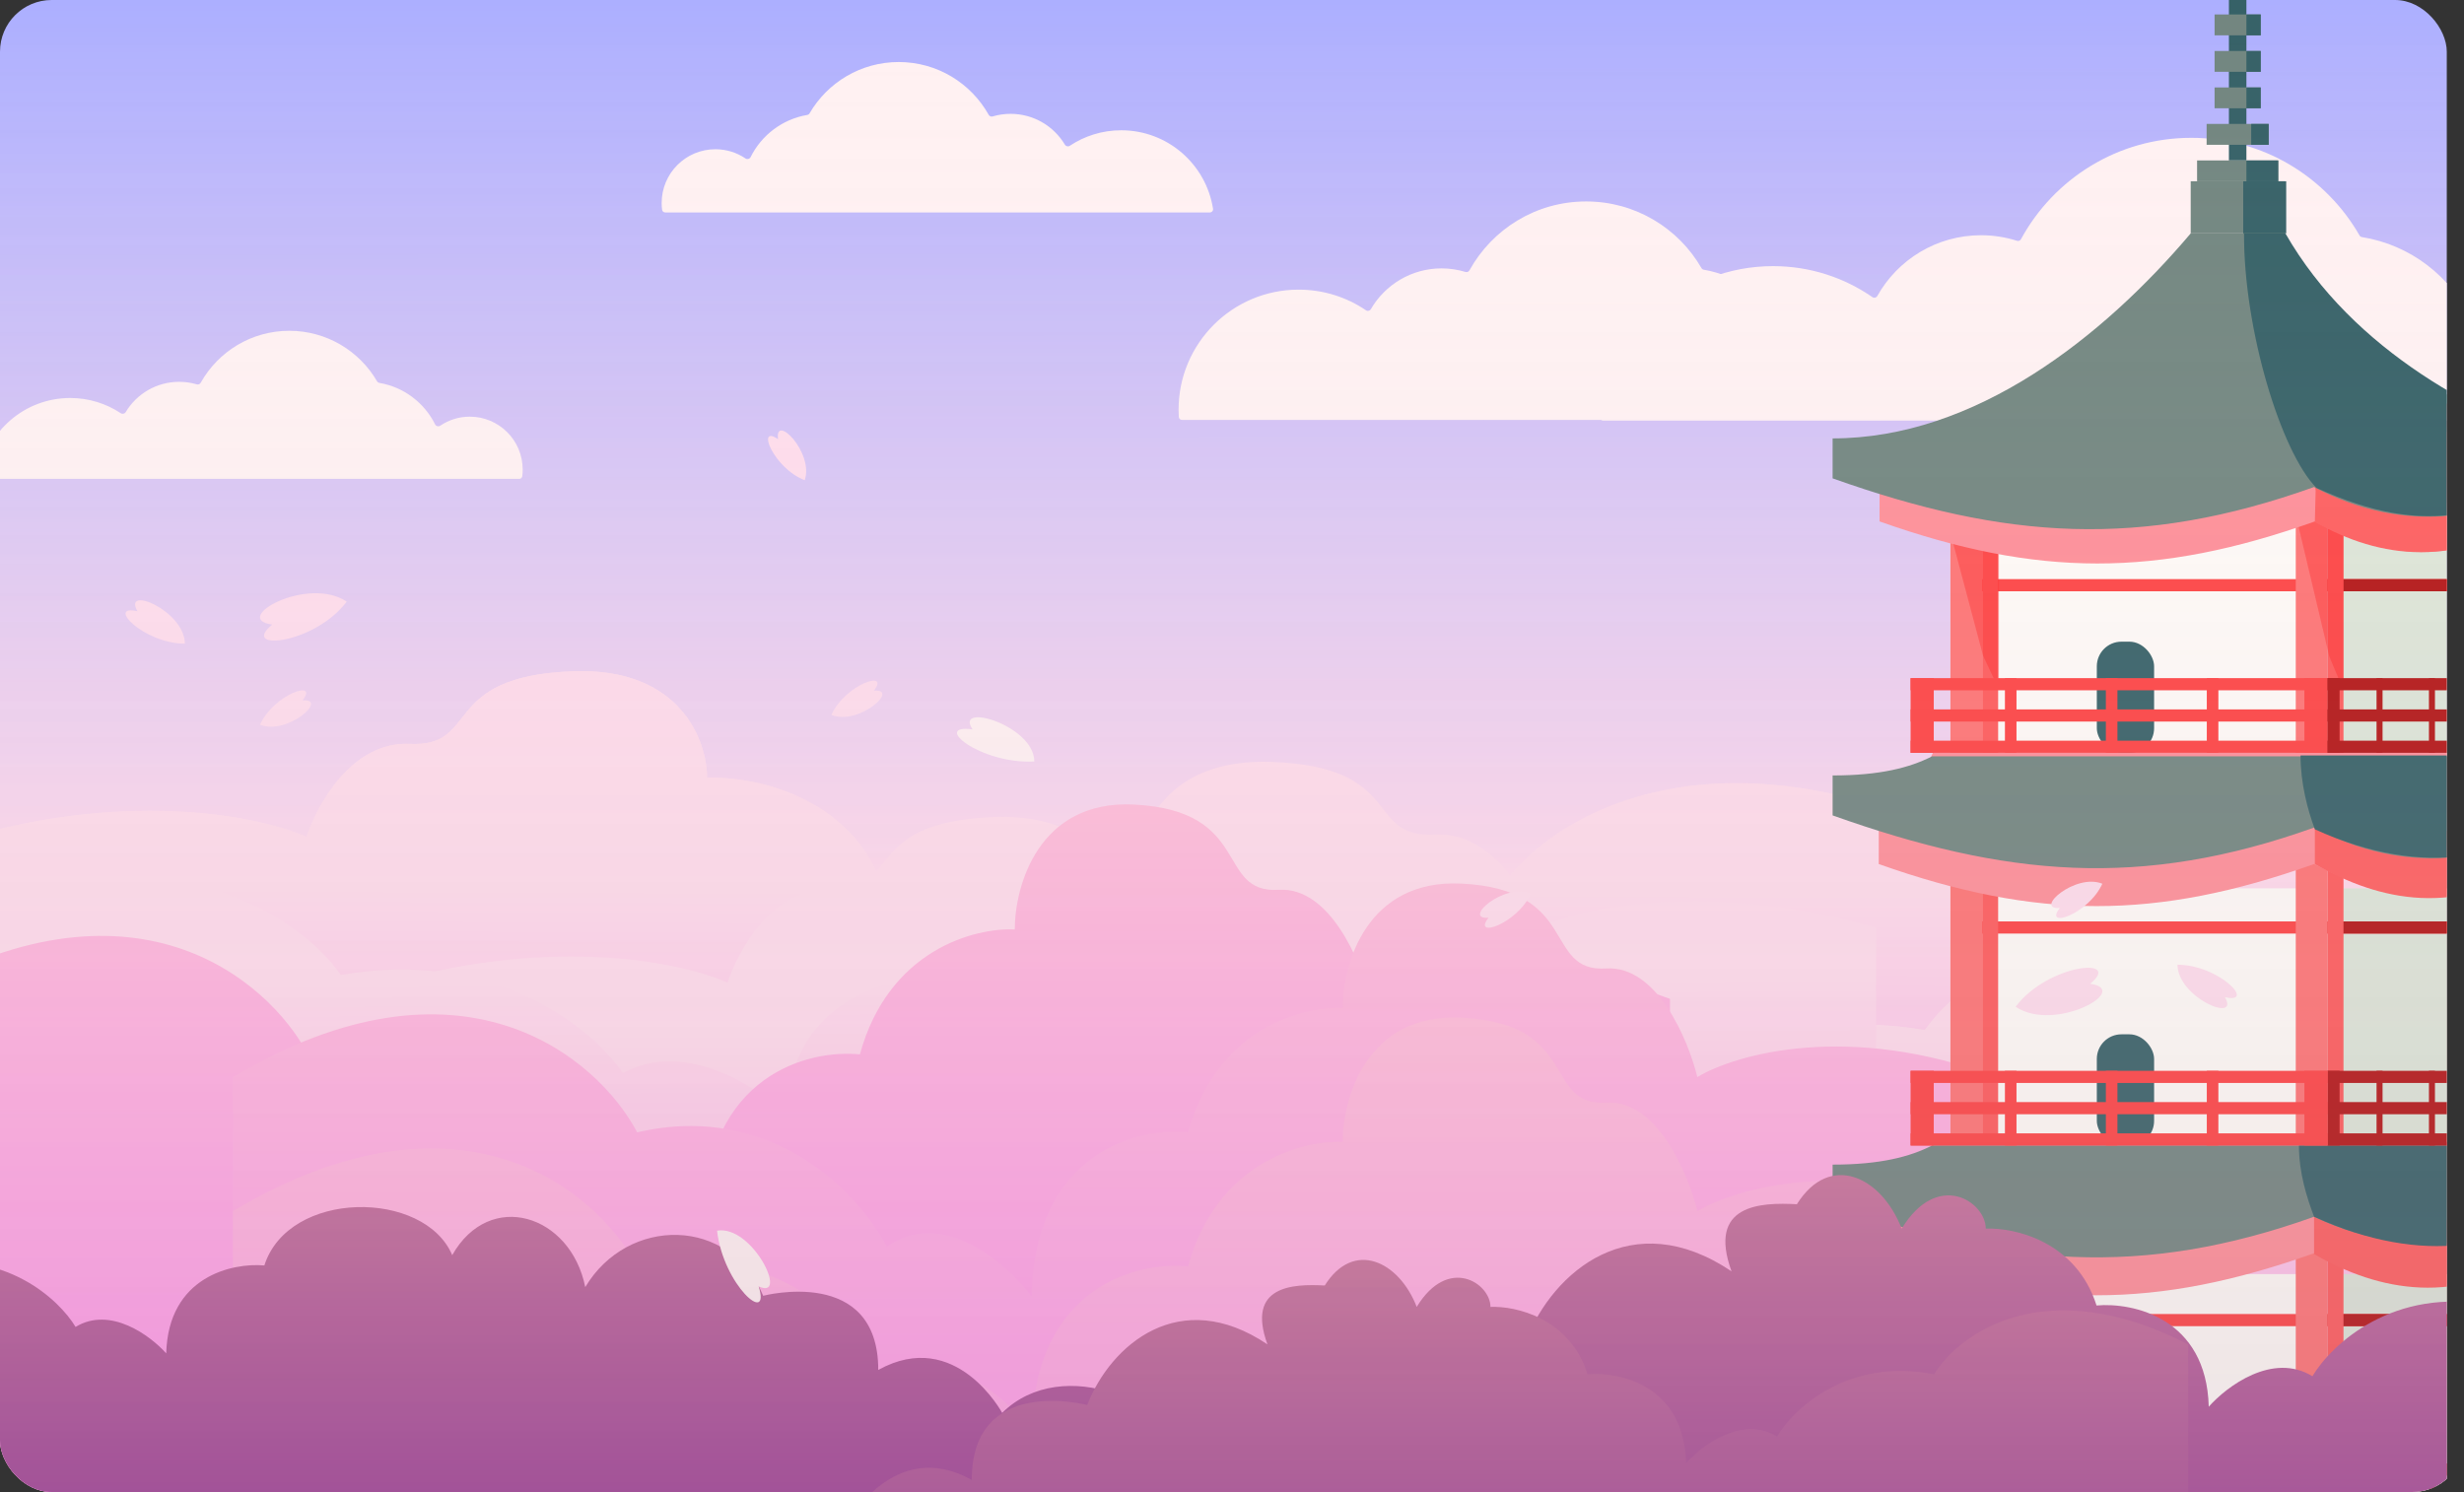 <svg width="715" height="433" viewBox="0 0 715 433" fill="none" xmlns="http://www.w3.org/2000/svg">
<rect x="0" y="0" width="715" height="433" fill="#333333" stroke="none"/>
<g clip-path="url(#clip0_905_2527)">
<g clip-path="url(#clip1_905_2527)">
<rect x="-25.366" width="916.557" height="1146.4" fill="url(#paint0_linear_905_2527)"/>
<path fill-rule="evenodd" clip-rule="evenodd" d="M546.408 121.415C546.243 121.698 545.938 121.867 545.612 121.867H430.625C430.621 121.867 430.617 121.865 430.615 121.862C430.611 121.857 430.603 121.856 430.598 121.859C430.596 121.86 430.593 121.862 430.591 121.863C430.587 121.865 430.583 121.867 430.579 121.867H342.991C342.501 121.867 342.092 121.492 342.063 121.003C342.021 120.305 342 119.601 342 118.892C342 99.653 357.597 84.056 376.836 84.056C384.078 84.056 390.803 86.265 396.375 90.047C396.851 90.37 397.507 90.215 397.796 89.717C401.897 82.648 409.548 77.894 418.308 77.894C420.725 77.894 423.057 78.256 425.253 78.928C425.698 79.064 426.181 78.873 426.406 78.465C432.981 66.54 445.675 58.462 460.255 58.462C474.568 58.462 487.062 66.246 493.736 77.811C493.882 78.064 494.134 78.237 494.421 78.285C503.926 79.853 511.88 86.02 515.923 94.424C516.192 94.984 516.913 95.165 517.422 94.808C520.694 92.513 524.679 91.165 528.979 91.165C540.104 91.165 549.123 100.184 549.123 111.309C549.123 114.992 548.134 118.445 546.408 121.415Z" fill="#FFF1F2"/>
<path fill-rule="evenodd" clip-rule="evenodd" d="M192.124 60.876C192.181 61.329 192.575 61.656 193.031 61.656H351.082C351.645 61.656 352.083 61.165 351.997 60.608C349.994 47.695 338.828 37.81 325.353 37.81C319.836 37.81 314.707 39.467 310.435 42.309C309.956 42.628 309.3 42.473 309.005 41.979C305.801 36.625 299.946 33.041 293.253 33.041C291.447 33.041 289.702 33.302 288.053 33.788C287.607 33.92 287.124 33.729 286.897 33.323C281.783 24.181 272.006 18 260.786 18C249.745 18 240.102 23.984 234.923 32.886C234.777 33.138 234.525 33.311 234.238 33.36C227.021 34.585 220.97 39.238 217.82 45.584C217.544 46.141 216.822 46.322 216.307 45.974C213.819 44.294 210.82 43.313 207.592 43.313C198.981 43.313 192 50.294 192 58.905C192 59.572 192.042 60.23 192.124 60.876Z" fill="#FFF1F2"/>
<path fill-rule="evenodd" clip-rule="evenodd" d="M764.839 121.283C764.771 121.734 764.379 122.061 763.922 122.061H465.208C464.645 122.061 464.207 121.568 464.283 121.01C467.654 96.288 488.853 77.238 514.501 77.238C525.214 77.238 535.152 80.562 543.338 86.235C543.811 86.563 544.467 86.408 544.749 85.906C550.652 75.384 561.916 68.273 574.839 68.273C578.484 68.273 581.996 68.839 585.293 69.886C585.737 70.027 586.221 69.835 586.443 69.426C595.957 51.899 614.523 40 635.868 40C656.767 40 675.001 51.407 684.685 68.334C684.83 68.587 685.083 68.761 685.371 68.807C699.484 71.062 711.273 80.281 717.105 92.829C717.367 93.392 718.088 93.574 718.59 93.207C723.433 89.67 729.402 87.582 735.859 87.582C752.045 87.582 765.166 100.703 765.166 116.89C765.166 118.383 765.055 119.85 764.839 121.283Z" fill="#FFF1F2"/>
<path fill-rule="evenodd" clip-rule="evenodd" d="M151.556 138.205C151.499 138.658 151.105 138.985 150.649 138.985H-4.942C-5.505 138.985 -5.944 138.493 -5.857 137.937C-3.879 125.23 7.112 115.505 20.375 115.505C25.8 115.505 30.846 117.133 35.049 119.926C35.529 120.245 36.184 120.09 36.48 119.596C39.636 114.333 45.397 110.81 51.981 110.81C53.755 110.81 55.468 111.066 57.088 111.542C57.534 111.674 58.017 111.483 58.244 111.077C63.282 102.081 72.905 96 83.948 96C94.816 96 104.309 101.89 109.409 110.651C109.555 110.903 109.808 111.076 110.095 111.125C117.192 112.332 123.142 116.905 126.245 123.143C126.522 123.7 127.244 123.881 127.759 123.534C130.206 121.886 133.153 120.924 136.324 120.924C144.803 120.924 151.676 127.797 151.676 136.275C151.676 136.929 151.635 137.573 151.556 138.205Z" fill="#FFF1F2"/>
<path d="M88.94 242.891C76.385 237.167 39.198 229.154 -9.116 242.891V382.714H568.831V242.891C494.023 209.137 449.345 237.985 436.358 256.628C391.681 248.778 363.194 272.327 354.536 285.083C336.353 275.271 315.357 289.172 307.131 297.348C306.092 261.632 272.498 255.32 255.83 256.628C246.479 230.724 218.166 225.229 205.179 225.719C205.179 214.926 197.386 193.634 166.216 194.811C127.253 196.283 139.592 216.888 118.811 215.907C102.187 215.122 91.971 233.569 88.94 242.891Z" fill="url(#paint1_linear_905_2527)"/>
<path d="M88.94 242.891C76.385 237.167 39.198 229.154 -9.116 242.891V382.714H568.831V242.891C494.023 209.137 449.345 237.985 436.358 256.628C391.681 248.778 363.194 272.327 354.536 285.083C336.353 275.271 315.357 289.172 307.131 297.348C306.092 261.632 272.498 255.32 255.83 256.628C246.479 230.724 218.166 225.229 205.179 225.719C205.179 214.926 197.386 193.634 166.216 194.811C127.253 196.283 139.592 216.888 118.811 215.907C102.187 215.122 91.971 233.569 88.94 242.891Z" fill="url(#paint2_linear_905_2527)"/>
<path d="M211.109 285.179C198.554 279.456 161.367 271.442 113.053 285.179V425.003H691V285.179C616.192 251.425 571.514 280.273 558.527 298.916C513.849 291.067 485.363 314.616 476.705 327.372C458.522 317.56 437.526 331.46 429.3 339.637C428.261 303.921 394.667 297.608 377.999 298.916C368.648 273.012 340.335 267.517 327.348 268.008C327.348 257.215 319.555 235.922 288.385 237.1C249.422 238.571 261.761 259.177 240.98 258.196C224.356 257.411 214.139 275.858 211.109 285.179Z" fill="url(#paint3_linear_905_2527)"/>
<path d="M446.342 269.203C458.897 263.48 496.085 255.466 544.398 269.203V409.027H-33.549V269.203C41.26 235.45 85.937 264.297 98.924 282.941C143.602 275.091 172.088 298.64 180.746 311.396C198.929 301.584 219.925 315.484 228.151 323.661C229.19 287.945 262.784 281.632 279.452 282.941C288.803 257.036 317.116 251.542 330.103 252.032C330.103 241.239 337.896 219.946 369.066 221.124C408.029 222.596 395.691 243.201 416.471 242.22C433.095 241.435 443.312 259.882 446.342 269.203Z" fill="url(#paint4_linear_905_2527)"/>
<path d="M397.595 289.89C408.734 283.176 441.729 273.776 484.595 289.89V453.91H-28.183V289.89C38.19 250.295 77.829 284.135 89.352 306.004C128.992 296.796 154.266 324.421 161.948 339.384C178.08 327.874 196.709 344.18 204.007 353.772C204.929 311.875 234.735 304.47 249.523 306.004C257.82 275.618 282.94 269.172 294.464 269.747C294.464 257.086 301.377 232.109 329.033 233.49C363.602 235.217 352.655 259.388 371.092 258.237C385.842 257.316 394.907 278.955 397.595 289.89Z" fill="url(#paint5_linear_905_2527)"/>
<path d="M492.538 312.58C503.655 305.896 536.586 296.539 579.368 312.58V475.858H67.588V312.58C133.832 273.164 173.394 306.851 184.895 328.621C224.457 319.455 249.682 346.954 257.349 361.85C273.45 350.392 292.043 366.624 299.327 376.172C300.247 334.465 329.995 327.094 344.754 328.621C353.035 298.372 378.106 291.956 389.607 292.528C389.607 279.925 396.507 255.06 424.109 256.435C458.611 258.154 447.685 282.216 466.086 281.07C480.807 280.153 489.855 301.695 492.538 312.58Z" fill="url(#paint6_linear_905_2527)"/>
<path d="M492.538 351.487C503.655 344.803 536.586 335.446 579.368 351.487V514.765H67.588V351.487C133.832 312.071 173.394 345.758 184.895 367.529C224.457 358.362 249.682 385.862 257.349 400.757C273.45 389.299 292.043 405.531 299.327 415.08C300.247 373.372 329.995 366.001 344.754 367.529C353.035 337.279 378.106 330.863 389.607 331.436C389.607 318.832 396.507 293.968 424.109 295.343C458.611 297.061 447.685 321.123 466.086 319.977C480.807 319.061 489.855 340.602 492.538 351.487Z" fill="url(#paint7_linear_905_2527)"/>
<rect x="565.961" y="145.886" width="104.836" height="73.615" fill="#FFFBF7"/>
<rect x="675.416" y="145.886" width="48.492" height="73.615" fill="#DDE6D8"/>
<rect x="565.961" y="257.822" width="104.836" height="73.615" fill="#FFFBF7"/>
<rect x="675.416" y="257.822" width="48.492" height="73.615" fill="#DDE6D8"/>
<rect x="565.961" y="369.758" width="104.836" height="73.615" fill="#FFFBF7"/>
<rect x="675.416" y="369.758" width="48.492" height="73.615" fill="#DDE6D8"/>
<rect x="566.424" y="168.072" width="150.557" height="3.53" fill="#FF4343"/>
<rect x="675.417" y="168.072" width="41.565" height="3.53" fill="#B41515"/>
<rect x="566.424" y="267.402" width="150.557" height="3.53" fill="#FF4343"/>
<rect x="675.417" y="267.402" width="41.565" height="3.53" fill="#B41515"/>
<rect x="566.424" y="381.355" width="150.557" height="3.53" fill="#FF4343"/>
<rect x="675.417" y="381.355" width="41.565" height="3.53" fill="#B41515"/>
<rect x="666.18" y="144.878" width="9.237" height="299.503" fill="#FF7474"/>
<rect x="675.416" y="144.878" width="4.618" height="299.503" fill="#FF5B5B"/>
<path d="M675.899 190.46L666.18 149.416L680.035 152.963V200.341L675.899 190.46Z" fill="#FF0C0C" fill-opacity="0.3"/>
<rect x="565.964" y="144.878" width="9.237" height="299.503" fill="#FF7474"/>
<rect x="575.199" y="144.878" width="4.618" height="299.503" fill="#FF5B5B"/>
<path d="M575.431 190.257L564.578 149.416L580.049 152.945V200.089L575.431 190.257Z" fill="#FF0C0C" fill-opacity="0.3"/>
<path d="M671.72 151.328C625.901 167.646 591.229 167.56 545.409 151.328C545.409 148.155 545.409 144.374 545.409 141.349C577.075 123.482 612.721 112.039 636.242 84.372H661.136C675.458 111.298 706.321 121.304 737.993 141.853V148.555C714.183 163.408 695.531 163.751 671.72 151.328Z" fill="#FF8F98"/>
<path d="M671.951 142.357L663.176 91.179L737.992 132.777V148.66C712.823 165.046 690.655 162.273 671.72 151.433L671.951 142.357Z" fill="#FF5E5E"/>
<path d="M671.489 141.348C621.337 159.288 581.937 156.673 531.785 138.827L531.785 127.23C573.119 127.23 610.186 97.876 635.697 67.733H662.945C676.807 93.911 716.518 127.23 749.308 126.978V135.55C723.246 151.88 697.551 155.006 671.489 141.348Z" fill="#728680"/>
<path d="M672.181 141.601C661.79 131.012 651.055 95.462 651.168 67.733L663.175 67.733C682.803 102.02 719.963 121.362 750 131.012C724.599 150.424 704.278 156.223 672.181 141.601Z" fill="#366167"/>
<path d="M671.489 250.763C625.67 267.08 590.997 266.994 545.178 250.763C545.178 247.59 545.178 243.809 545.178 240.783C549.104 237.002 556.262 228.83 560.88 218.493H721.828C721.828 237.328 725.754 253.536 725.754 253.536C718.87 262.055 694.983 263.02 671.489 250.763Z" fill="#FF8F98"/>
<path d="M671.72 250.763V240.427L737.992 241.687V250.007C712.823 266.394 690.655 261.604 671.72 250.763Z" fill="#FF5E5E"/>
<path d="M671.489 240.174C621.337 258.114 581.937 254.49 531.785 236.645L531.785 225.048C545.64 225.048 554.184 222.779 560.65 219.502H671.489C689.039 219.502 716.518 219.754 749.308 219.502V235.132C723.246 251.462 697.551 253.832 671.489 240.174Z" fill="#728680"/>
<path d="M671.719 240.679C669.641 235.132 667.562 227.317 667.562 219.25L722.289 219.25C725.753 223.788 728.755 227.317 744.688 234.628C729.448 248.746 703.816 255.301 671.719 240.679Z" fill="#366167"/>
<rect x="608.45" y="186.223" width="16.626" height="32.27" rx="7.155" fill="#366167"/>
<rect x="608.45" y="300.176" width="16.626" height="32.27" rx="7.155" fill="#366167"/>
<rect x="608.45" y="414.129" width="16.626" height="32.27" rx="7.155" fill="#366167"/>
<path d="M671.489 363.707C625.67 380.024 590.997 379.938 545.178 363.707C545.178 360.534 545.178 356.753 545.178 353.727C549.104 349.946 556.262 341.774 560.88 331.437H721.828C721.828 350.272 725.754 366.48 725.754 366.48C718.87 374.999 694.983 375.964 671.489 363.707Z" fill="#FF8F98"/>
<path d="M671.49 363.959V353.119L737.994 354.631V362.951C712.824 379.338 690.425 374.8 671.49 363.959Z" fill="#FF5E5E"/>
<path d="M671.489 353.119C621.337 371.059 581.937 367.435 531.785 349.589L531.785 337.992C545.64 337.992 554.184 335.723 560.65 332.446H671.489C689.039 332.446 716.518 332.698 749.308 332.446V348.076C723.246 364.406 694.581 364.211 671.489 353.119Z" fill="#728680"/>
<path d="M671.49 353.119C669.412 347.572 667.103 340.513 667.103 332.446L721.83 332.446C725.293 336.984 728.295 340.513 744.228 347.824C728.988 361.942 703.587 367.741 671.49 353.119Z" fill="#366167"/>
<rect x="554.417" y="196.812" width="121" height="3.53" fill="#FF4343"/>
<rect x="554.417" y="205.888" width="121" height="3.53" fill="#FF4343"/>
<rect x="554.417" y="196.812" width="6.722" height="21.681" fill="#FF4343"/>
<rect x="611.076" y="196.812" width="3.361" height="21.681" fill="#FF4343"/>
<rect x="581.786" y="196.812" width="3.361" height="21.681" fill="#FF4343"/>
<rect x="640.365" y="196.812" width="3.361" height="21.681" fill="#FF4343"/>
<rect x="668.694" y="196.812" width="6.722" height="21.681" fill="#FF4343"/>
<rect x="554.417" y="214.964" width="121" height="3.53" fill="#FF4343"/>
<rect x="675.415" y="196.812" width="62.809" height="3.53" fill="#B41515"/>
<rect x="675.415" y="205.888" width="62.809" height="3.53" fill="#B41515"/>
<rect x="675.415" y="196.812" width="3.489" height="21.681" fill="#B41515"/>
<rect x="704.825" y="196.812" width="1.745" height="21.681" fill="#B41515"/>
<rect x="689.622" y="196.812" width="1.745" height="21.681" fill="#B41515"/>
<rect x="675.415" y="214.963" width="62.809" height="3.53" fill="#B41515"/>
<rect x="675.415" y="310.764" width="62.809" height="3.53" fill="#B41515"/>
<rect x="675.415" y="319.84" width="62.809" height="3.53" fill="#B41515"/>
<rect x="675.415" y="310.764" width="3.489" height="21.681" fill="#B41515"/>
<rect x="704.825" y="310.764" width="1.745" height="21.681" fill="#B41515"/>
<rect x="689.622" y="310.764" width="1.745" height="21.681" fill="#B41515"/>
<rect x="675.415" y="328.916" width="62.809" height="3.53" fill="#B41515"/>
<rect x="675.415" y="424.717" width="62.809" height="3.53" fill="#B41515"/>
<rect x="675.415" y="424.717" width="3.489" height="21.681" fill="#B41515"/>
<rect x="704.825" y="424.717" width="1.745" height="21.681" fill="#B41515"/>
<rect x="689.622" y="424.717" width="1.745" height="21.681" fill="#B41515"/>
<rect x="554.417" y="310.764" width="121" height="3.53" fill="#FF4343"/>
<rect x="554.417" y="319.84" width="121" height="3.53" fill="#FF4343"/>
<rect x="554.417" y="310.764" width="6.722" height="21.681" fill="#FF4343"/>
<rect x="611.076" y="310.764" width="3.361" height="21.681" fill="#FF4343"/>
<rect x="581.786" y="310.764" width="3.361" height="21.681" fill="#FF4343"/>
<rect x="640.365" y="310.764" width="3.361" height="21.681" fill="#FF4343"/>
<rect x="668.694" y="310.764" width="6.722" height="21.681" fill="#FF4343"/>
<rect x="554.417" y="328.916" width="121" height="3.53" fill="#FF4343"/>
<rect x="554.417" y="424.717" width="121" height="3.53" fill="#FF4343"/>
<rect x="554.417" y="424.717" width="6.722" height="21.681" fill="#FF4343"/>
<rect x="611.076" y="424.717" width="3.361" height="21.681" fill="#FF4343"/>
<rect x="581.786" y="424.717" width="3.361" height="21.681" fill="#FF4343"/>
<rect x="640.365" y="424.717" width="3.361" height="21.681" fill="#FF4343"/>
<rect x="668.694" y="424.717" width="6.722" height="21.681" fill="#FF4343"/>
<rect x="635.698" y="52.607" width="27.248" height="15.126" fill="#728680"/>
<rect x="650.938" y="52.607" width="12.469" height="15.126" fill="#366167"/>
<rect x="646.781" y="-20" width="5.08" height="66.556" fill="#366167"/>
<rect x="640.315" y="35.968" width="18.011" height="6.051" fill="#728680"/>
<rect x="653.247" y="35.968" width="5.08" height="6.051" fill="#366167"/>
<rect x="642.625" y="25.379" width="13.393" height="6.051" fill="#728680"/>
<rect x="651.861" y="25.379" width="4.156" height="6.051" fill="#366167"/>
<rect x="642.625" y="14.791" width="13.393" height="6.051" fill="#728680"/>
<rect x="651.861" y="14.791" width="4.156" height="6.051" fill="#366167"/>
<rect x="642.625" y="4.202" width="13.393" height="6.051" fill="#728680"/>
<rect x="651.861" y="4.202" width="4.156" height="6.051" fill="#366167"/>
<rect x="637.545" y="46.556" width="23.553" height="6.051" fill="#728680"/>
<rect x="651.862" y="46.556" width="9.237" height="6.051" fill="#366167"/>
<path d="M502.456 368.962C473.511 349.491 450.668 368.962 442.836 389.004C442.836 389.004 404.656 378.874 404.656 413.78C378.876 399.406 363.539 428.124 363.539 428.124C343.633 408.256 305.453 424.212 301.537 447.358V475.068L807.016 469.852V368.962C759.54 344.606 731.185 365.422 722.943 378.874C694.589 373.21 676.51 390.202 671.015 399.406C659.476 392.326 646.15 402.356 640.93 408.256C640.271 382.485 618.95 377.93 608.372 378.874C602.438 360.182 584.469 356.218 576.227 356.572C576.227 348.784 562.272 339.452 551.829 356.572C545.955 341.408 530.944 334.27 521.414 349.491C510.864 348.925 495.375 349.491 502.456 368.962Z" fill="url(#paint8_linear_905_2527)"/>
<path d="M48.238 392.783C48.815 370.394 67.459 366.437 76.709 367.257C83.768 345.169 123.165 345.203 131.225 364.267C142.071 345.081 165.586 352.416 169.829 373.541C182.131 352.932 211.825 352.932 221.465 376.058C221.465 376.058 254.853 367.257 254.853 397.582C277.396 385.095 290.808 410.044 290.808 410.044C308.216 392.783 341.603 406.646 345.027 426.754V450.828L-96.999 446.297V358.645C-55.483 337.486 -30.688 355.57 -23.48 367.257C1.315 362.336 17.124 377.098 21.929 385.095C32.02 378.944 43.673 387.658 48.238 392.783Z" fill="url(#paint9_linear_905_2527)"/>
<path d="M367.786 390.16C342.393 373.072 322.353 390.16 315.482 407.75C315.482 407.75 281.987 398.859 281.987 429.495C259.371 416.88 245.915 442.085 245.915 442.085C228.452 424.647 194.957 438.651 191.521 458.965V483.286L634.974 478.708V390.16C593.323 368.784 568.449 387.053 561.217 398.859C536.343 393.888 520.482 408.802 515.662 416.88C505.538 410.666 493.848 419.469 489.268 424.647C488.69 402.029 469.986 398.031 460.706 398.859C455.499 382.455 439.736 378.975 432.504 379.286C432.504 372.451 420.262 364.26 411.101 379.286C405.948 365.977 392.779 359.712 384.418 373.072C375.162 372.575 361.574 373.072 367.786 390.16Z" fill="url(#paint10_linear_905_2527)"/>
<path d="M282.233 211.69C276.691 203.653 300.131 210.487 300.127 220.996C284.278 221.783 270.158 210.034 282.233 211.69Z" fill="#FFF1F2"/>
<path d="M220.148 373.318C228.973 377.493 218.45 355.46 208.08 357.158C209.857 372.926 223.728 384.968 220.148 373.318Z" fill="#FFF1F2"/>
<path d="M39.876 177.388C35.53 169.731 53.498 177.137 53.656 186.802C41.59 186.769 30.649 175.288 39.876 177.388Z" fill="#FFDDEC"/>
<path d="M225.774 127.47C224.711 119.807 236.239 131.277 233.515 139.378C224.32 135.793 219.352 122.999 225.774 127.47Z" fill="#FFDDEC"/>
<path d="M253.574 200.442C261.286 199.825 249.166 210.669 241.237 207.479C245.349 198.508 258.41 194.29 253.574 200.442Z" fill="#FFDDEC"/>
<path d="M87.785 203.268C95.497 202.652 83.377 213.495 75.448 210.306C79.56 201.334 92.621 197.117 87.785 203.268Z" fill="#FFDDEC"/>
<path d="M78.995 181.267C66.725 179.58 89.25 166.953 100.612 174.603C91.231 187.076 69.408 189.128 78.995 181.267Z" fill="#FFDDEC"/>
<path d="M645.631 289.391C649.978 297.048 632.01 289.642 631.852 279.977C643.918 280.01 654.859 291.491 645.631 289.391Z" fill="#FFDDEC"/>
<path d="M431.934 266.337C424.222 266.954 436.341 256.11 444.271 259.3C440.159 268.271 427.098 272.489 431.934 266.337Z" fill="#FFDDEC"/>
<path d="M597.723 263.511C590.011 264.127 602.13 253.284 610.06 256.473C605.948 265.445 592.887 269.663 597.723 263.511Z" fill="#FFDDEC"/>
<path d="M606.512 285.512C618.782 287.199 596.257 299.826 584.896 292.175C594.276 279.703 616.099 277.651 606.512 285.512Z" fill="#FFDDEC"/>
<rect width="710" height="856" fill="url(#paint11_linear_905_2527)" fill-opacity="0.4"/>
</g>
</g>
<defs>
<linearGradient id="paint0_linear_905_2527" x1="432.913" y1="0" x2="433.384" y2="683.415" gradientUnits="userSpaceOnUse">
<stop stop-color="#ACAFFF"/>
<stop offset="0.371" stop-color="#FFDAEC"/>
<stop offset="0.698" stop-color="#FFEEDA"/>
</linearGradient>
<linearGradient id="paint1_linear_905_2527" x1="280.327" y1="258.197" x2="279.857" y2="382.714" gradientUnits="userSpaceOnUse">
<stop stop-color="#FFDCEB"/>
<stop offset="1" stop-color="#FDB0E7"/>
</linearGradient>
<linearGradient id="paint2_linear_905_2527" x1="280.327" y1="258.197" x2="279.857" y2="382.714" gradientUnits="userSpaceOnUse">
<stop stop-color="#FFDCEB"/>
<stop offset="1" stop-color="#FDB0E7"/>
</linearGradient>
<linearGradient id="paint3_linear_905_2527" x1="402.496" y1="300.486" x2="402.026" y2="425.003" gradientUnits="userSpaceOnUse">
<stop stop-color="#FFDCEB"/>
<stop offset="1" stop-color="#FDB0E7"/>
</linearGradient>
<linearGradient id="paint4_linear_905_2527" x1="254.955" y1="284.51" x2="255.425" y2="409.027" gradientUnits="userSpaceOnUse">
<stop stop-color="#FFDCEB"/>
<stop offset="1" stop-color="#FDB0E7"/>
</linearGradient>
<linearGradient id="paint5_linear_905_2527" x1="228.206" y1="233.435" x2="228.206" y2="453.91" gradientUnits="userSpaceOnUse">
<stop stop-color="#FFBDD9"/>
<stop offset="1" stop-color="#FF94EE"/>
</linearGradient>
<linearGradient id="paint6_linear_905_2527" x1="323.478" y1="256.381" x2="323.478" y2="475.858" gradientUnits="userSpaceOnUse">
<stop stop-color="#FFBDD9"/>
<stop offset="1" stop-color="#FF94EE"/>
</linearGradient>
<linearGradient id="paint7_linear_905_2527" x1="323.478" y1="295.288" x2="323.478" y2="514.765" gradientUnits="userSpaceOnUse">
<stop stop-color="#FFBDD9"/>
<stop offset="1" stop-color="#FF94EE"/>
</linearGradient>
<linearGradient id="paint8_linear_905_2527" x1="623.621" y1="334.236" x2="623.621" y2="469.852" gradientUnits="userSpaceOnUse">
<stop stop-color="#CA769A"/>
<stop offset="1" stop-color="#9B3F97"/>
</linearGradient>
<linearGradient id="paint9_linear_905_2527" x1="63.374" y1="328.477" x2="63.374" y2="446.297" gradientUnits="userSpaceOnUse">
<stop stop-color="#CA769A"/>
<stop offset="1" stop-color="#9B3F97"/>
</linearGradient>
<linearGradient id="paint10_linear_905_2527" x1="474.083" y1="359.682" x2="474.083" y2="478.708" gradientUnits="userSpaceOnUse">
<stop stop-color="#CA769A"/>
<stop offset="1" stop-color="#9B3F97"/>
</linearGradient>
<linearGradient id="paint11_linear_905_2527" x1="355" y1="0" x2="355" y2="856" gradientUnits="userSpaceOnUse">
<stop stop-color="#F9F9F9" stop-opacity="0"/>
<stop offset="1" stop-color="#581441"/>
</linearGradient>
<clipPath id="clip0_905_2527">
<rect width="715" height="433" rx="15" fill="white"/>
</clipPath>
<clipPath id="clip1_905_2527">
<rect width="710" height="853" rx="15" fill="white"/>
</clipPath>
</defs>
</svg>
